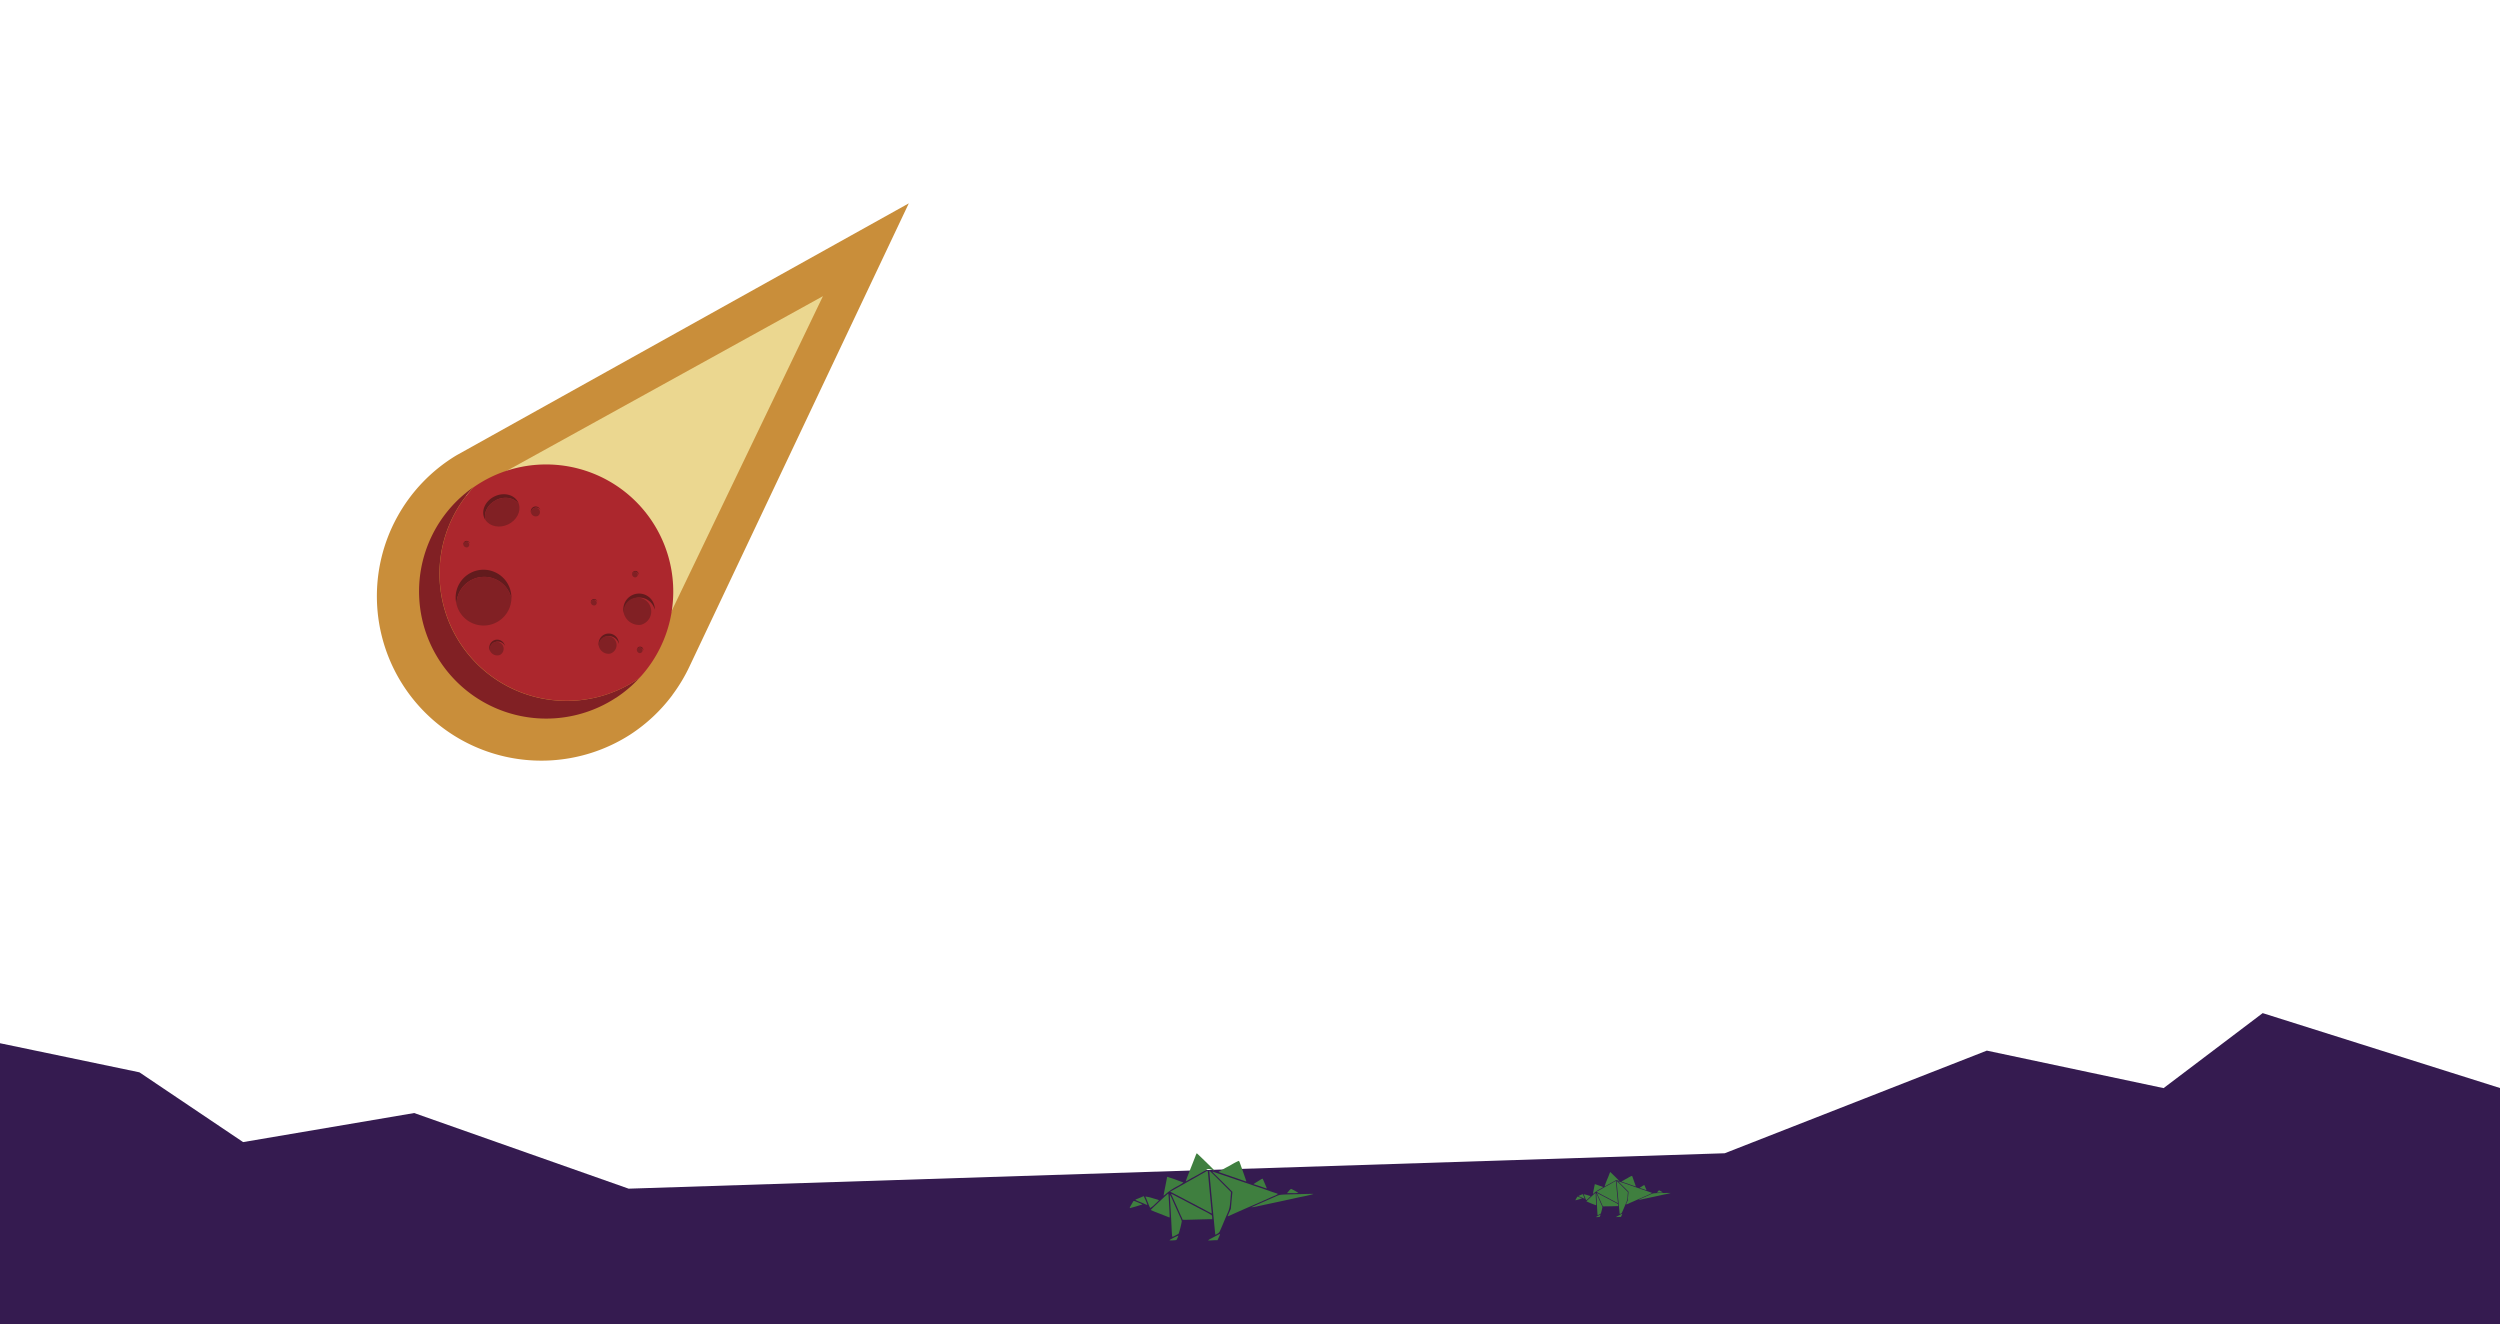 <svg id="_2" data-name="2" xmlns="http://www.w3.org/2000/svg" viewBox="0 0 1372 726.87"><defs><style>.cls-1{fill:#351b50;}.cls-2{fill:#3f7f3f;}.cls-3{fill:#c98e3a;}.cls-4{fill:#ebd790;}.cls-5{fill:#812024;}.cls-6{fill:#ac272d;}.cls-7{fill:#621b1d;}</style></defs><title>2</title><path id="path5151" class="cls-1" d="M1241.76,556l-54.39,41.16-97-20.58L946.53,632.91,345,652.34l-117.7-41.51-93.88,15.95-56.9-38.29L0,572.52V726.87H1372V597.11Z"/><g id="layer115-8-7"><path id="path516-3-7" class="cls-2" d="M888.73,667.87l.83,0,.4-.87a4.89,4.89,0,0,0,.34-.91,4.25,4.25,0,0,0-.86.39l-1.68.89a4.11,4.11,0,0,0-.86.54s.22.06.49,0Z"/><path id="path518-2-7" class="cls-2" d="M877.41,667.88c.47,0,.48,0,.77-.66a3.93,3.93,0,0,0,.25-.66,15.68,15.68,0,0,0-2,1c-.27.16-.49.31-.49.36S876.45,668,877.41,667.88Z"/><path id="path520-5-2" class="cls-2" d="M877.62,666.52a5.73,5.73,0,0,0,.9-.53,24.86,24.86,0,0,0,.88-3.48,5.23,5.23,0,0,0-.42-1.14c-.6-1.31-1.11-2.44-2-4.53a14.23,14.23,0,0,0-.89-1.86s0,.25,0,.54c.05.56.41,7.18.51,9.44.07,1.47.13,2,.24,2S877.19,666.74,877.62,666.52Z"/><path id="path522-8-8" class="cls-2" d="M889.46,666.05a1.61,1.61,0,0,0,.66-.58c.21-.42.76-1.67,1.38-3.19.29-.7.66-1.56.82-1.93a9.19,9.19,0,0,0,.9-4l.17-2.16-2.09-2.09c-1.14-1.17-2.54-2.55-3.08-3.07l-1-1v.35c0,.47,1.64,17.84,1.68,17.88A1.71,1.71,0,0,0,889.46,666.05Z"/><path id="path524-24-4" class="cls-2" d="M884.24,662l3.15-.08h.66v-.48a1.23,1.23,0,0,0-.14-.65,22.21,22.21,0,0,0-2.42-1.35l-2.81-1.47-2.16-1.15c-.91-.48-1.66-.87-1.69-.87s-.54-.28-1.16-.61c-1.06-.58-1.37-.71-1.28-.53s1.86,4.07,2.38,5.29c.16.36.41.92.56,1.23a4.05,4.05,0,0,1,.27.68C879.6,662.08,880.05,662.08,884.24,662Z"/><path id="path526-1-9" class="cls-2" d="M876,661c0-.26,0-1.18-.09-2.05s-.14-2.19-.17-2.95c-.06-1.1-.1-1.38-.21-1.32s-4.9,4.51-4.9,4.61a50.21,50.21,0,0,0,5.13,2.1C875.94,661.46,876,661.44,876,661Z"/><path id="path528-8-7" class="cls-2" d="M893.17,660.78l1.3-.6c1.7-.76,3.42-1.52,4.79-2.11l3.44-1.51,3-1.34c.59-.27,1-.51,1-.55s-.53-.21-1.07-.38l-1.2-.42c-.28-.1-2.3-.8-3.86-1.32-.68-.23-1.44-.48-1.66-.57s-.94-.33-1.57-.54l-2.81-1c-5-1.72-6.44-2.2-6.48-2.15s1.26,1.31,2.84,2.88l2.86,2.85-.22,2.41-.22,2.41-.46,1c-.25.57-.46,1.07-.46,1.09S892.59,661,893.17,660.78Z"/><path id="path530-2-9" class="cls-2" d="M887.89,659.78c-.06-.52-.71-7.36-.88-9.41a8.19,8.19,0,0,0-.3-2.27,4.67,4.67,0,0,0-.58.32l-1,.57a8.78,8.78,0,0,0-.83.47c-.34.22-2,1.15-3,1.67l-1.92,1.1c-1.64.93-2.63,1.48-3,1.66s-.31.28-.13.28a4,4,0,0,1,.71.35c.33.18,1.16.62,1.85,1s1.29.67,1.36.71.5.28,1,.53l3.77,2c1.6.84,2.92,1.53,2.95,1.53A1,1,0,0,0,887.89,659.78Z"/><path id="path532-3-3" class="cls-2" d="M871.7,657.67c.65-.61,1.19-1.14,1.21-1.18a2,2,0,0,0-.73-.29l-1-.3a12.4,12.4,0,0,0-2-.49s0,.21.11.39.37.9.64,1.56a13.15,13.15,0,0,0,.57,1.31A5.48,5.48,0,0,0,871.7,657.67Z"/><path id="path534-2-7" class="cls-2" d="M866.21,658.31c.74-.23,1.5-.46,1.68-.53l.34-.12-.91-.39c-1.74-.75-1.54-.72-1.82-.29-.14.21-.42.69-.63,1.07-.3.56-.34.68-.2.67S865.45,658.53,866.21,658.31Z"/><path id="path536-1-3" class="cls-2" d="M900.72,658.27c.62-.15,1.54-.34,2-.45,2.82-.59,7.81-1.66,8.71-1.87.57-.14,1.51-.34,2.08-.45a30.89,30.89,0,0,0,3.26-.76c.08-.08-.06-.08-5.08,0-4.7.11-4.37.07-5.89.76l-3.55,1.56c-1.67.74-3,1.36-3.06,1.38S899.61,658.5,900.72,658.27Z"/><path id="path538-0-2" class="cls-2" d="M869.59,657.75a16.32,16.32,0,0,0-1-2.42c-.14.08-1.24.55-1.82.77-.34.12-.58.26-.52.3a11,11,0,0,0,1.23.56c.62.25,1.34.56,1.58.67C869.53,657.84,869.59,657.85,869.59,657.75Z"/><path id="path540-6-7" class="cls-2" d="M875.12,654.49a16.69,16.69,0,0,1,2.85-1.88,12.94,12.94,0,0,0,1.89-1.15,1.54,1.54,0,0,0-.44-.18l-1.43-.5c-.58-.2-1.43-.51-1.89-.66l-.85-.28-.55,2.68c-.29,1.48-.52,2.7-.5,2.72A7.56,7.56,0,0,0,875.12,654.49Z"/><path id="path542-2-5" class="cls-2" d="M912.55,654.41a12.25,12.25,0,0,0-2.06-1.15,3.47,3.47,0,0,0-.64.61l-.54.61h1.62A9.32,9.32,0,0,0,912.55,654.41Z"/><path id="path544-9-5" class="cls-2" d="M903.59,653.13c0-.08-1.13-2.71-1.18-2.76s-.32.09-.62.28-.86.55-1.26.78a5.75,5.75,0,0,0-.7.47,1.06,1.06,0,0,0,.34.13l1.84.61C903.56,653.18,903.59,653.18,903.59,653.13Z"/><path id="path546-0-8" class="cls-2" d="M897.75,651.1s-.34-1-.73-2.1-.86-2.41-1-2.83a5.36,5.36,0,0,0-.36-.85,9.34,9.34,0,0,0-2.24,1.1c-.23.14-.58.34-.78.44s-.72.37-1.15.62l-1.24.7c-.46.25-.46.25-.21.35l5.1,1.76,2,.7C897.59,651.13,897.75,651.17,897.75,651.1Z"/><path id="path548-6-3" class="cls-2" d="M880.91,651l1-.54a6.19,6.19,0,0,1,.69-.39s.54-.28,1.13-.62l1.8-1c.4-.22.86-.49,1-.59.37-.25.65-.24,1.48.06a1.86,1.86,0,0,0,.68.19c0-.1-4.92-4.9-5-4.9a4.89,4.89,0,0,0-.4.89c-.18.49-.59,1.52-.89,2.3a39.22,39.22,0,0,0-1.81,4.81A2.86,2.86,0,0,0,880.91,651Z"/></g><g id="layer115-8"><path id="path516-3" class="cls-2" d="M666.55,680.63l1.61,0,.77-1.68a9.72,9.72,0,0,0,.66-1.76,8.42,8.42,0,0,0-1.67.76c-.86.47-2.31,1.23-3.24,1.72a7.92,7.92,0,0,0-1.65,1c0,.08.43.12,1,.1Z"/><path id="path518-2" class="cls-2" d="M644.73,680.65c.9-.07.92-.07,1.47-1.27a6.56,6.56,0,0,0,.48-1.27,29.8,29.8,0,0,0-3.82,1.84,2.77,2.77,0,0,0-1,.68C641.91,680.79,642.88,680.79,644.73,680.65Z"/><path id="path520-5" class="cls-2" d="M645.13,678a14,14,0,0,0,1.73-1,46.72,46.72,0,0,0,1.69-6.72,9.69,9.69,0,0,0-.81-2.21c-1.14-2.52-2.13-4.69-3.92-8.74a28.09,28.09,0,0,0-1.73-3.57c-.08,0-.1.46-.06,1,.1,1.08.81,13.86,1,18.22.14,2.83.26,3.81.46,3.81A16.45,16.45,0,0,0,645.13,678Z"/><path id="path522-8" class="cls-2" d="M668,677.12a3.06,3.06,0,0,0,1.29-1.12c.4-.8,1.45-3.22,2.66-6.15.56-1.35,1.26-3,1.58-3.72,1.21-2.67,1.37-3.46,1.73-7.76l.33-4.16-4-4c-2.21-2.25-4.91-4.91-5.95-5.93l-1.93-1.85v.68c0,.9,3.18,34.42,3.26,34.5A3.51,3.51,0,0,0,668,677.12Z"/><path id="path524-24" class="cls-2" d="M657.9,669.24l6.08-.16,1.27,0v-.93a2.41,2.41,0,0,0-.27-1.25,43.39,43.39,0,0,0-4.66-2.6c-2.44-1.27-4.89-2.54-5.43-2.84s-2.44-1.29-4.17-2.22-3.2-1.69-3.26-1.69-1-.52-2.23-1.17c-2.05-1.11-2.66-1.37-2.47-1s3.58,7.85,4.58,10.2c.3.7.79,1.78,1.09,2.38a8.34,8.34,0,0,1,.52,1.31C649,669.48,649.82,669.48,657.9,669.24Z"/><path id="path526-1" class="cls-2" d="M641.91,667.35c0-.51-.08-2.29-.18-4s-.26-4.24-.32-5.71c-.12-2.11-.2-2.66-.4-2.54-.49.27-9.46,8.7-9.46,8.89s2.52,1.17,9.9,4.05C641.89,668.26,641.91,668.22,641.91,667.35Z"/><path id="path528-8" class="cls-2" d="M675.12,667c.61-.29,1.73-.8,2.52-1.15,3.28-1.46,6.6-2.93,9.23-4.06l6.64-2.92c2.09-.93,4.75-2.11,5.9-2.6a6.19,6.19,0,0,0,1.91-1.05c-.1-.06-1-.41-2.08-.74s-2.09-.71-2.31-.8c-.54-.2-4.45-1.55-7.44-2.54-1.33-.45-2.78-.94-3.22-1.12l-3-1-5.43-1.86c-9.62-3.3-12.41-4.24-12.49-4.14s2.43,2.52,5.47,5.55l5.53,5.51-.44,4.65-.42,4.65-.89,2c-.48,1.12-.88,2.07-.88,2.11S674,667.46,675.12,667Z"/><path id="path530-2" class="cls-2" d="M664.94,665c-.12-1-1.36-14.19-1.71-18.16-.26-3.12-.42-4.37-.56-4.37a9.23,9.23,0,0,0-1.13.62c-.56.33-1.42.82-1.93,1.1s-1.22.66-1.61.91c-.64.41-3.86,2.21-5.73,3.23-.44.23-2.11,1.19-3.72,2.11-3.16,1.8-5.07,2.85-5.79,3.2-.45.22-.61.55-.27.55a6.77,6.77,0,0,1,1.37.67c.65.35,2.26,1.19,3.58,1.87s2.5,1.29,2.62,1.37,1,.55,1.91,1,4.22,2.22,7.28,3.85,5.63,3,5.69,3S665,665.53,664.94,665Z"/><path id="path532-3" class="cls-2" d="M633.7,661c1.25-1.17,2.3-2.18,2.34-2.26a3.88,3.88,0,0,0-1.41-.57c-.81-.23-1.69-.49-2-.59a24.92,24.92,0,0,0-3.95-.93c-.06,0,0,.41.21.76s.72,1.72,1.24,3a23.09,23.09,0,0,0,1.09,2.52A10.23,10.23,0,0,0,633.7,661Z"/><path id="path534-2" class="cls-2" d="M623.1,662.19c1.43-.43,2.9-.88,3.26-1l.64-.24-1.75-.74c-3.36-1.44-3-1.39-3.52-.56-.26.41-.8,1.32-1.2,2.07-.59,1.07-.67,1.31-.39,1.29S621.65,662.62,623.1,662.19Z"/><path id="path536-1" class="cls-2" d="M689.69,662.11c1.21-.28,3-.65,3.92-.86,5.43-1.14,15.07-3.21,16.8-3.62,1.11-.25,2.92-.64,4-.86a61.52,61.52,0,0,0,6.28-1.46c.16-.16-.1-.16-9.8.09-9.07.22-8.43.14-11.36,1.47l-6.84,3c-3.22,1.43-5.88,2.62-5.92,2.66S687.56,662.56,689.69,662.11Z"/><path id="path538-0" class="cls-2" d="M629.64,661.11a30.81,30.81,0,0,0-2-4.67c-.28.16-2.4,1.06-3.52,1.49-.65.23-1.11.5-1,.58a23.88,23.88,0,0,0,2.38,1.08c1.2.48,2.59,1.07,3.05,1.29C629.52,661.29,629.64,661.31,629.64,661.11Z"/><path id="path540-6" class="cls-2" d="M640.3,654.82a32.75,32.75,0,0,1,5.49-3.62,26.12,26.12,0,0,0,3.66-2.23,3.27,3.27,0,0,0-.86-.35c-.4-.13-1.65-.56-2.76-1s-2.75-1-3.64-1.27l-1.65-.54-1,5.18c-.57,2.85-1,5.19-1,5.23A12.6,12.6,0,0,0,640.3,654.82Z"/><path id="path542-2" class="cls-2" d="M712.52,654.66a23.51,23.51,0,0,0-4-2.21,6.24,6.24,0,0,0-1.23,1.18l-1,1.17h3.11A17.47,17.47,0,0,0,712.52,654.66Z"/><path id="path544-9" class="cls-2" d="M695.22,652.2c0-.16-2.17-5.24-2.27-5.34a3.07,3.07,0,0,0-1.19.55c-.58.37-1.67,1.06-2.43,1.51a11.89,11.89,0,0,0-1.35.91,2.14,2.14,0,0,0,.64.24c.36.12,2,.64,3.56,1.19C695.18,652.3,695.22,652.3,695.22,652.2Z"/><path id="path546-0" class="cls-2" d="M684,648.29s-.65-1.88-1.41-4.06-1.65-4.66-1.93-5.46a10,10,0,0,0-.69-1.64c-.14-.14-2.19.86-4.32,2.13-.45.26-1.13.65-1.51.84s-1.39.72-2.21,1.19l-2.4,1.35c-.88.49-.88.49-.4.69s4.77,1.66,9.84,3.4l3.92,1.35C683.65,648.35,684,648.41,684,648.29Z"/><path id="path548-6" class="cls-2" d="M651.47,648l1.85-1.06a13.61,13.61,0,0,1,1.34-.74c.07,0,1-.55,2.18-1.19s2.69-1.57,3.48-2,1.65-.93,1.95-1.13c.72-.49,1.27-.47,2.86.12a3.33,3.33,0,0,0,1.32.35c0-.18-9.49-9.44-9.67-9.44a8.45,8.45,0,0,0-.77,1.72c-.36.94-1.14,2.93-1.73,4.44-3,7.54-3.62,9.28-3.48,9.28A6.67,6.67,0,0,0,651.47,648Z"/></g><g id="g5979-8-4"><path id="path24-5-2" class="cls-3" d="M346,403.05a90.38,90.38,0,0,0,23-21.6h0l0-.06A91.28,91.28,0,0,0,378.75,365l120-253.41L250.54,249.86A90.26,90.26,0,1,0,346,403.05"/><path id="path26-8-7" class="cls-4" d="M255,271.15,451.63,162.53,350.93,372.06,255,271.15"/><path id="path28-0-7" class="cls-5" d="M337.92,383.05a70.8,70.8,0,0,0,8.93-6.93q2.13-2,4.08-4.06c-.6.42-1.2.84-1.81,1.24a69.78,69.78,0,0,1-89.21-106,69.78,69.78,0,0,0,78,115.71"/><path id="path30-1-4" class="cls-6" d="M241.63,322.18A69.81,69.81,0,0,0,349.12,373.3c.61-.4,1.21-.82,1.81-1.24A69.78,69.78,0,0,0,271.16,261a68.66,68.66,0,0,0-7,3.66c-1.45.86-2.85,1.77-4.23,2.73a69.62,69.62,0,0,0-18.28,54.84"/><path id="path32-5-0" class="cls-7" d="M264.16,316.68a15.29,15.29,0,0,1,16.48,11.67,16.36,16.36,0,0,0-.07-2,15.3,15.3,0,0,0-30.43,3.23,17.29,17.29,0,0,0,.35,1.93,15.29,15.29,0,0,1,13.67-14.86"/><path id="path34-3-9" class="cls-5" d="M267,343.21a15.29,15.29,0,0,0,13.67-14.86,15.28,15.28,0,0,0-30.15,3.19A15.29,15.29,0,0,0,267,343.21"/><path id="path36-8-8" class="cls-7" d="M350,328a8.63,8.63,0,0,1,9.3,6.58,10.29,10.29,0,0,0,0-1.11,8.63,8.63,0,0,0-17.17,1.82,7.76,7.76,0,0,0,.2,1.09A8.62,8.62,0,0,1,350,328"/><path id="path38-8-7" class="cls-5" d="M351.59,342.92a7.58,7.58,0,1,0-9.3-6.58,8.63,8.63,0,0,0,9.3,6.58"/><path id="path40-3-6" class="cls-7" d="M333.6,349.13a5.57,5.57,0,0,1,6,4.24,5.67,5.67,0,0,0,0-.71,5.56,5.56,0,0,0-11.06,1.17,5.38,5.38,0,0,0,.12.7,5.57,5.57,0,0,1,5-5.4"/><path id="path42-3-3" class="cls-5" d="M334.62,358.77a4.89,4.89,0,1,0-6-4.24,5.54,5.54,0,0,0,6,4.24"/><path id="path44-6-7" class="cls-7" d="M272.42,274.34c4.7-2.23,10-1.12,12.35,2.41a6.73,6.73,0,0,0-.38-1c-2-4.27-7.8-5.78-12.91-3.36s-7.61,7.83-5.59,12.1a7.36,7.36,0,0,0,.55,1c-1.21-4.07,1.27-8.85,6-11.07"/><path id="path46-7-9" class="cls-5" d="M278.79,287.83c4.71-2.23,7.19-7,6-11.08-2.38-3.53-7.65-4.64-12.35-2.41s-7.19,7-6,11.07c2.38,3.53,7.65,4.64,12.35,2.42"/><path id="path48-6-4" class="cls-7" d="M293.09,278.8a2.69,2.69,0,0,1,3.42,1,1.51,1.51,0,0,0-.13-.33,2.67,2.67,0,1,0-4.83,2.29,3.07,3.07,0,0,0,.17.31,2.7,2.7,0,0,1,1.37-3.31"/><path id="path50-8-5" class="cls-5" d="M295.15,283.16a2.42,2.42,0,1,0-3.43-1.05,2.71,2.71,0,0,0,3.43,1.05"/><path id="path52-6-0" class="cls-7" d="M271.8,352.33a4.33,4.33,0,0,1,5.3,2.15,3.63,3.63,0,0,0-.15-.54,4.33,4.33,0,0,0-8.18,2.86c.07.18.14.35.22.51a4.34,4.34,0,0,1,2.81-5"/><path id="path54-1-8" class="cls-5" d="M274.29,359.46a3.81,3.81,0,1,0-5.3-2.15,4.34,4.34,0,0,0,5.3,2.15"/><path id="path56-7-6" class="cls-7" d="M325.6,329.24a1.79,1.79,0,0,1,2.19.89l-.06-.22a1.79,1.79,0,0,0-3.38,1.18,1,1,0,0,0,.09.21,1.78,1.78,0,0,1,1.16-2.06"/><path id="path58-6-6" class="cls-5" d="M326.63,332.19a1.57,1.57,0,1,0-2.19-.89,1.79,1.79,0,0,0,2.19.89"/><path id="path60-9-6" class="cls-7" d="M348.87,313.8a1.77,1.77,0,0,1,1.55,1.78,1.89,1.89,0,0,0,.05-.23,1.79,1.79,0,0,0-3.55-.47,2,2,0,0,0,0,.23,1.8,1.8,0,0,1,2-1.31"/><path id="path62-6-5" class="cls-5" d="M348.46,316.89a1.57,1.57,0,1,0-1.56-1.78,1.79,1.79,0,0,0,1.56,1.78"/><path id="path64-4-6" class="cls-7" d="M351.48,355.37a1.8,1.8,0,0,1,1.56,1.78,1.85,1.85,0,0,0,0-.23,1.79,1.79,0,1,0-3.55-.46,1.69,1.69,0,0,0,0,.23,1.78,1.78,0,0,1,2-1.32"/><path id="path66-2-0" class="cls-5" d="M351.07,358.46a1.57,1.57,0,1,0-1.55-1.77,1.8,1.8,0,0,0,1.55,1.77"/><path id="path68-2-1" class="cls-7" d="M255.64,297.37a1.8,1.8,0,0,1,2.19.89l-.06-.22a1.79,1.79,0,1,0-3.38,1.18.67.67,0,0,0,.09.21,1.78,1.78,0,0,1,1.16-2.06"/><path id="path70-4-1" class="cls-5" d="M256.67,300.32a1.57,1.57,0,1,0-2.19-.89,1.79,1.79,0,0,0,2.19.89"/></g></svg>